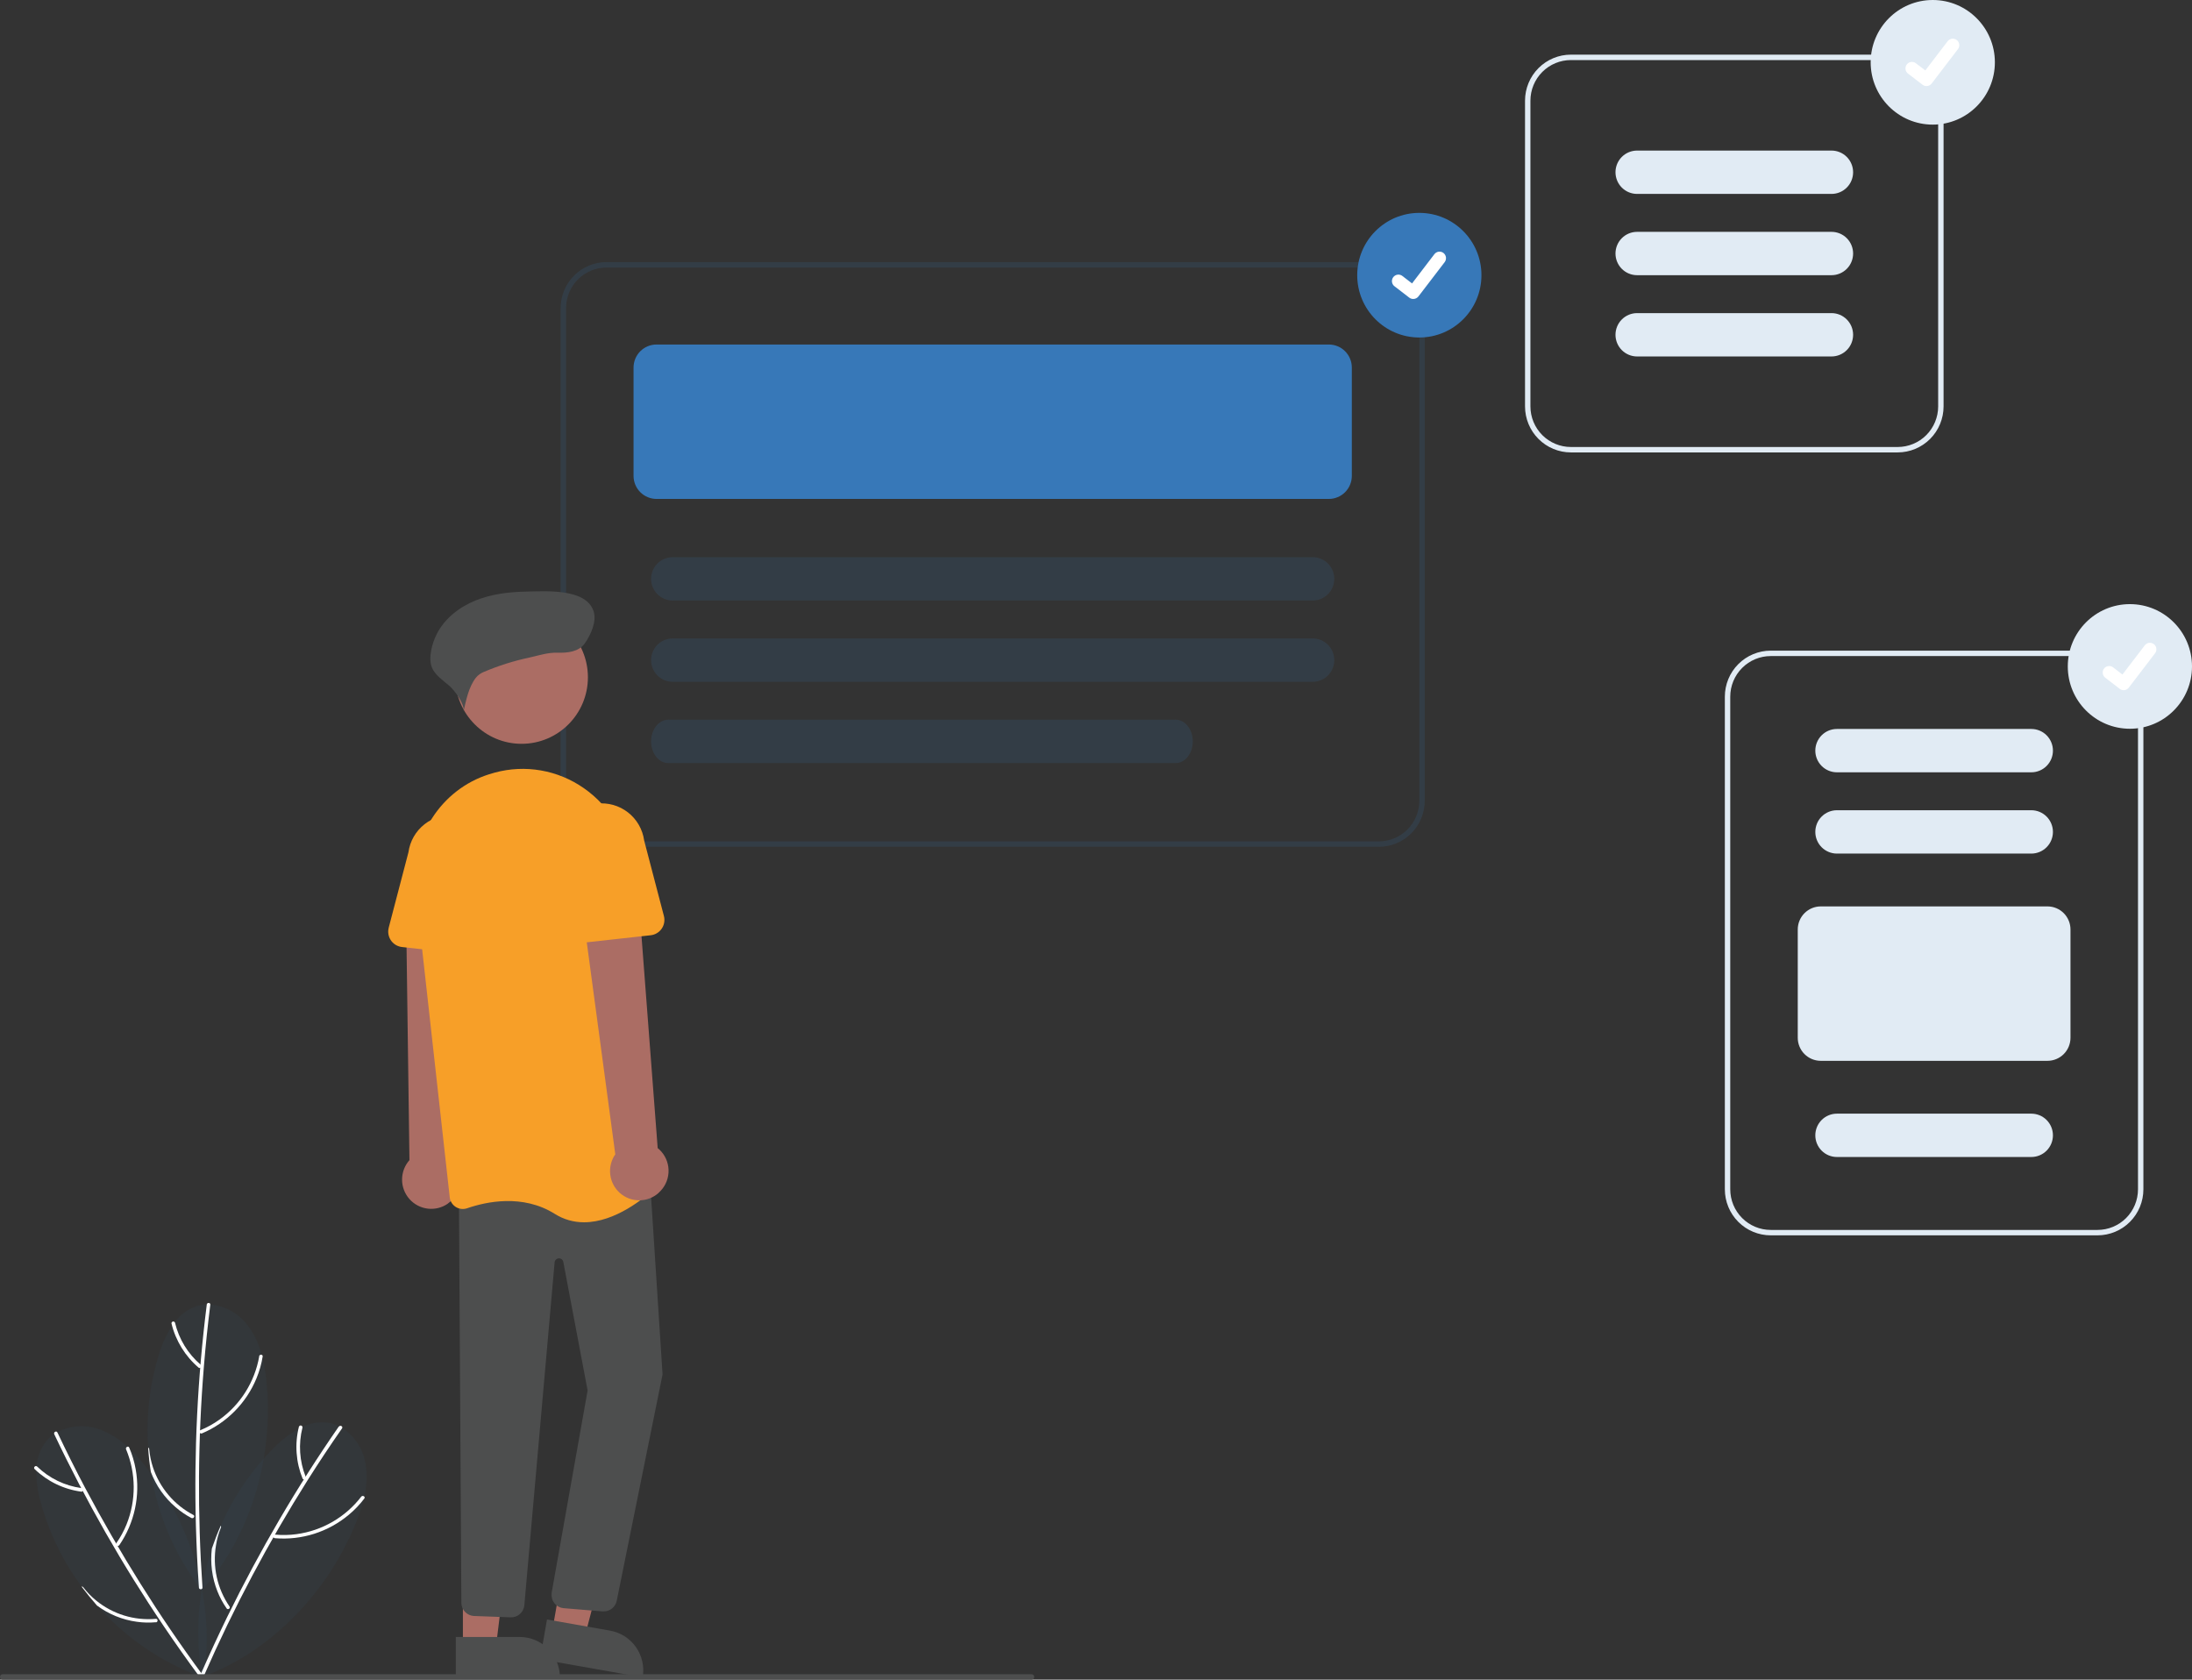 <svg width="308" height="236" viewBox="0 0 308 236" fill="none" xmlns="http://www.w3.org/2000/svg">
<rect x="0" y="0" width="308" height="236" fill="#333333" stroke="none"/>
<g clip-path="url(#clip0_108_2)">
<path opacity="0.15" d="M193.741 118.982H85.226C83.515 118.982 81.875 118.3 80.665 117.087C79.455 115.873 78.776 114.227 78.776 112.511V43.298C78.776 41.582 79.455 39.936 80.665 38.723C81.875 37.509 83.515 36.827 85.226 36.827H193.741C195.451 36.827 197.092 37.509 198.302 38.723C199.511 39.936 200.191 41.582 200.191 43.298V112.511C200.191 114.227 199.511 115.873 198.302 117.087C197.092 118.3 195.451 118.982 193.741 118.982ZM85.226 37.589C83.716 37.589 82.269 38.19 81.201 39.261C80.134 40.332 79.534 41.784 79.534 43.298V112.511C79.534 114.025 80.134 115.478 81.201 116.548C82.269 117.619 83.716 118.221 85.226 118.221H193.741C195.25 118.221 196.698 117.619 197.765 116.548C198.832 115.478 199.432 114.025 199.432 112.511V43.298C199.432 41.784 198.832 40.332 197.765 39.261C196.698 38.19 195.25 37.589 193.741 37.589H85.226Z" fill="#3778B8"/>
<path d="M186.721 70.103H92.245C91.39 70.101 90.571 69.76 89.967 69.153C89.362 68.547 89.022 67.725 89.02 66.868V51.642C89.021 50.784 89.361 49.962 89.966 49.355C90.57 48.749 91.39 48.408 92.245 48.407H186.721C187.577 48.407 188.397 48.748 189.002 49.354C189.607 49.961 189.946 50.784 189.946 51.642V66.868C189.945 67.726 189.605 68.548 189.001 69.155C188.396 69.761 187.576 70.102 186.721 70.103Z" fill="#3778B8"/>
<path opacity="0.15" d="M184.445 84.378H94.522C93.717 84.378 92.945 84.057 92.375 83.486C91.806 82.915 91.486 82.14 91.486 81.332C91.486 80.525 91.806 79.75 92.375 79.179C92.945 78.608 93.717 78.287 94.522 78.287H184.445C185.25 78.287 186.022 78.608 186.591 79.179C187.16 79.75 187.48 80.525 187.48 81.332C187.48 82.14 187.16 82.915 186.591 83.486C186.022 84.057 185.25 84.378 184.445 84.378Z" fill="#3778B8"/>
<path opacity="0.15" d="M184.445 95.797H94.522C93.717 95.797 92.945 95.476 92.375 94.905C91.806 94.334 91.486 93.559 91.486 92.752C91.486 91.944 91.806 91.17 92.375 90.599C92.945 90.028 93.717 89.707 94.522 89.707H184.445C185.25 89.707 186.022 90.028 186.591 90.599C187.16 91.17 187.48 91.944 187.48 92.752C187.48 93.559 187.16 94.334 186.591 94.905C186.022 95.476 185.25 95.797 184.445 95.797Z" fill="#3778B8"/>
<path opacity="0.15" d="M165.193 107.216H93.896C92.564 107.216 91.486 105.854 91.486 104.171C91.486 102.489 92.564 101.126 93.896 101.126H165.193C166.521 101.126 167.598 102.489 167.598 104.171C167.598 105.854 166.521 107.216 165.193 107.216Z" fill="#3778B8"/>
<path opacity="0.05" d="M28.422 235.619V235.715L28.377 235.437C28.347 235.288 28.324 235.14 28.297 234.991C27.375 229.151 27.884 223.172 29.781 217.573C30.16 216.477 30.562 215.407 31.029 214.353C32.812 210.275 35.341 206.568 38.485 203.424C39.504 202.375 40.668 201.478 41.941 200.76C42.127 200.661 42.321 200.566 42.507 200.478C43.685 199.907 45.01 199.714 46.301 199.926C46.77 200.017 47.224 200.171 47.652 200.383C47.801 200.455 47.947 200.535 48.088 200.623C48.952 201.19 49.688 201.93 50.253 202.796C50.817 203.663 51.196 204.638 51.366 205.659C51.611 207.177 51.555 208.729 51.203 210.227C51.173 210.367 51.139 210.512 51.104 210.653C50.854 211.653 50.539 212.636 50.16 213.595C46.362 223.385 38.234 232.049 28.422 235.619Z" fill="#3778B8"/>
<path d="M47.61 200.429C44.66 204.684 41.878 209.046 39.263 213.515C36.647 217.984 34.197 222.552 31.913 227.218C30.648 229.825 29.429 232.457 28.256 235.117C28.127 235.41 28.563 235.665 28.692 235.368C30.771 230.623 33.026 225.96 35.457 221.379C37.888 216.799 40.487 212.316 43.254 207.931C44.802 205.48 46.403 203.069 48.058 200.699C48.244 200.432 47.807 200.181 47.621 200.448L47.61 200.429Z" fill="white"/>
<path d="M50.77 210.276C48.548 213.173 45.276 215.072 41.664 215.559C40.658 215.698 39.64 215.718 38.629 215.62C38.306 215.59 38.303 216.096 38.629 216.127C42.388 216.442 46.119 215.259 49.014 212.834C49.825 212.159 50.556 211.393 51.192 210.55C51.385 210.291 50.949 210.04 50.755 210.295L50.77 210.276Z" fill="white"/>
<path d="M31.826 225.962C31.311 225.226 30.883 224.431 30.551 223.595C29.793 221.689 29.523 219.622 29.766 217.584C30.145 216.488 30.547 215.419 31.014 214.364C31.042 214.406 31.058 214.454 31.062 214.504C31.067 214.554 31.058 214.604 31.037 214.65C30.713 215.439 30.484 216.265 30.354 217.109C29.84 220.118 30.521 223.21 32.251 225.723C32.272 225.75 32.286 225.783 32.292 225.818C32.297 225.852 32.294 225.888 32.281 225.921C32.267 225.956 32.246 225.988 32.218 226.015C32.191 226.041 32.158 226.062 32.123 226.075C32.087 226.088 32.049 226.094 32.011 226.092C31.973 226.089 31.936 226.079 31.902 226.061C31.87 226.034 31.844 226 31.826 225.962Z" fill="white"/>
<path d="M42.002 200.455C41.394 202.882 41.575 205.44 42.518 207.756C42.551 207.814 42.606 207.855 42.67 207.873C42.734 207.89 42.802 207.881 42.86 207.848C42.916 207.813 42.957 207.759 42.975 207.695C42.992 207.631 42.985 207.563 42.954 207.505C42.075 205.31 41.915 202.892 42.495 200.6C42.51 200.534 42.498 200.466 42.463 200.409C42.427 200.352 42.371 200.311 42.306 200.296C42.244 200.28 42.178 200.29 42.123 200.321C42.068 200.353 42.027 200.405 42.01 200.467L42.002 200.455Z" fill="white"/>
<path opacity="0.05" d="M28.362 223.439L28.392 223.526L28.221 223.305C28.127 223.187 28.036 223.066 27.948 222.944C24.423 218.203 22.105 212.671 21.195 206.827C21.012 205.688 20.886 204.546 20.815 203.402C20.506 198.959 21.026 194.498 22.348 190.246C22.768 188.842 23.385 187.506 24.181 186.276C24.298 186.101 24.42 185.93 24.56 185.766C25.335 184.708 26.42 183.919 27.664 183.509C28.119 183.369 28.591 183.292 29.068 183.281C29.235 183.281 29.401 183.281 29.565 183.281C30.592 183.38 31.587 183.692 32.488 184.196C33.39 184.701 34.177 185.387 34.801 186.212C35.724 187.444 36.396 188.848 36.777 190.342C36.815 190.482 36.853 190.627 36.888 190.768C37.129 191.77 37.306 192.788 37.415 193.813C38.58 204.235 35.393 215.693 28.362 223.439Z" fill="#3778B8"/>
<path d="M29.052 183.322C28.402 188.466 27.951 193.629 27.698 198.811C27.445 203.993 27.388 209.175 27.527 214.356C27.608 217.257 27.748 220.156 27.948 223.054C27.948 223.374 28.472 223.397 28.449 223.054C28.093 217.882 27.931 212.703 27.963 207.516C27.996 202.329 28.225 197.151 28.65 191.982C28.888 189.089 29.188 186.203 29.549 183.322C29.591 182.999 29.087 182.98 29.045 183.303L29.052 183.322Z" fill="white"/>
<path d="M36.425 190.57C35.798 194.168 33.779 197.372 30.809 199.485C29.983 200.075 29.092 200.566 28.153 200.95C27.853 201.076 28.085 201.521 28.381 201.399C31.854 199.929 34.608 197.142 36.045 193.646C36.45 192.668 36.739 191.646 36.906 190.6C36.96 190.281 36.455 190.262 36.402 190.578L36.425 190.57Z" fill="white"/>
<path d="M26.897 213.291C26.1 212.871 25.354 212.36 24.674 211.768C23.117 210.439 21.921 208.737 21.195 206.82C21.012 205.68 20.886 204.538 20.815 203.394C20.859 203.417 20.897 203.451 20.923 203.493C20.95 203.535 20.965 203.584 20.967 203.634C21.044 204.487 21.217 205.328 21.483 206.142C22.435 209.04 24.477 211.45 27.174 212.861C27.206 212.875 27.235 212.897 27.256 212.925C27.277 212.953 27.291 212.986 27.296 213.02C27.3 213.094 27.275 213.165 27.227 213.22C27.178 213.275 27.11 213.309 27.038 213.314C26.99 213.316 26.942 213.308 26.897 213.291Z" fill="white"/>
<path d="M24.097 185.96C24.685 188.391 26.028 190.571 27.933 192.184C27.989 192.212 28.053 192.218 28.113 192.201C28.174 192.184 28.226 192.146 28.259 192.093C28.293 192.04 28.306 191.977 28.297 191.915C28.287 191.853 28.255 191.797 28.206 191.758C26.407 190.223 25.141 188.154 24.59 185.85C24.57 185.791 24.529 185.741 24.474 185.71C24.419 185.679 24.355 185.67 24.294 185.683C24.233 185.697 24.179 185.733 24.143 185.784C24.107 185.835 24.09 185.898 24.097 185.96Z" fill="white"/>
<path opacity="0.05" d="M28.578 235.695L28.654 235.753L28.388 235.657L27.967 235.505C22.452 233.414 17.529 230.003 13.625 225.57C12.866 224.71 12.143 223.822 11.455 222.906C8.807 219.326 6.853 215.279 5.691 210.976C5.29 209.568 5.092 208.109 5.103 206.645C5.103 206.431 5.103 206.222 5.141 206.009C5.229 204.699 5.719 203.449 6.545 202.431C6.855 202.067 7.212 201.747 7.607 201.479C7.748 201.388 7.888 201.3 8.032 201.22C8.95 200.747 9.955 200.469 10.985 200.403C12.014 200.338 13.046 200.486 14.016 200.84C15.458 201.385 16.779 202.208 17.905 203.264L18.224 203.561C18.967 204.275 19.661 205.038 20.303 205.845C26.878 213.991 30.354 225.369 28.578 235.695Z" fill="#3778B8"/>
<path d="M7.626 201.517C9.845 206.199 12.239 210.792 14.809 215.297C17.379 219.801 20.112 224.198 23.008 228.486C24.632 230.892 26.305 233.259 28.028 235.589C28.221 235.848 28.658 235.589 28.464 235.334C25.389 231.17 22.477 226.894 19.73 222.506C16.983 218.119 14.392 213.632 11.956 209.047C10.602 206.481 9.305 203.886 8.063 201.262C7.922 200.981 7.49 201.228 7.626 201.517Z" fill="white"/>
<path d="M17.719 203.645C19.121 207.012 19.144 210.797 17.784 214.181C17.404 215.123 16.916 216.017 16.33 216.846C16.145 217.109 16.581 217.364 16.767 217.097C18.901 213.986 19.727 210.157 19.066 206.439C18.88 205.392 18.573 204.37 18.152 203.394C18.023 203.097 17.59 203.352 17.719 203.649V203.645Z" fill="white"/>
<path d="M21.9 227.934C21.007 228.017 20.106 227.996 19.218 227.869C17.192 227.593 15.268 226.807 13.625 225.586C12.866 224.725 12.143 223.837 11.455 222.921C11.504 222.916 11.554 222.924 11.6 222.945C11.645 222.966 11.684 222.998 11.713 223.039C12.234 223.718 12.833 224.334 13.496 224.874C15.854 226.803 18.87 227.73 21.9 227.458C21.934 227.453 21.97 227.457 22.002 227.469C22.035 227.48 22.064 227.501 22.086 227.527C22.114 227.566 22.132 227.611 22.137 227.659C22.142 227.706 22.135 227.754 22.116 227.798C22.098 227.842 22.068 227.881 22.03 227.91C21.992 227.939 21.948 227.958 21.9 227.965V227.934Z" fill="white"/>
<path d="M4.868 206.42C6.667 208.153 8.971 209.264 11.443 209.591C11.576 209.591 11.694 209.461 11.694 209.34C11.693 209.273 11.666 209.209 11.62 209.162C11.573 209.114 11.51 209.086 11.443 209.085C9.102 208.765 6.923 207.706 5.221 206.062C4.989 205.838 4.633 206.192 4.868 206.42Z" fill="white"/>
<path d="M62.931 169.102C63.822 168.487 64.434 167.544 64.632 166.478C64.831 165.412 64.6 164.31 63.99 163.415C63.853 163.216 63.7 163.03 63.531 162.859L65.113 127.459L57.061 128.369L57.532 163.007C56.865 163.759 56.496 164.73 56.495 165.737C56.493 166.743 56.861 167.715 57.526 168.468C58.192 169.221 59.11 169.703 60.106 169.823C61.102 169.942 62.107 169.691 62.931 169.117V169.102Z" fill="#AB6D64"/>
<path d="M77.615 229.038L82.198 229.845L86.725 212.503L80.722 211.308L77.615 229.038Z" fill="#AB6D64"/>
<path d="M90.303 235.673L75.885 233.13L76.86 227.55L85.696 229.11C86.429 229.236 87.13 229.506 87.759 229.904C88.387 230.302 88.931 230.821 89.359 231.431C89.787 232.041 90.091 232.729 90.253 233.457C90.415 234.185 90.432 234.938 90.303 235.673Z" fill="#4D4E4E"/>
<path d="M65.041 231.337H69.692L71.904 213.336H65.041V231.337Z" fill="#AB6D64"/>
<path d="M78.666 235.669H64.046V230.005H73.02C74.518 230.005 75.954 230.602 77.013 231.664C78.073 232.726 78.668 234.166 78.669 235.669H78.666Z" fill="#4D4E4E"/>
<path d="M84.828 226.408H84.611L79.136 225.955C78.894 225.926 78.661 225.851 78.448 225.732C78.236 225.612 78.049 225.453 77.898 225.261C77.747 225.069 77.635 224.85 77.569 224.615C77.503 224.38 77.484 224.134 77.512 223.892C77.512 223.861 77.512 223.831 77.512 223.8L82.566 195.374L79.151 177.305C79.122 177.159 79.042 177.028 78.925 176.937C78.808 176.846 78.662 176.8 78.514 176.807C78.366 176.815 78.226 176.875 78.119 176.977C78.011 177.08 77.944 177.218 77.93 177.365L73.676 225.551C73.631 226.034 73.401 226.48 73.034 226.796C72.668 227.112 72.193 227.273 71.711 227.245L66.551 227.055C66.099 227.021 65.674 226.823 65.357 226.498C65.04 226.173 64.852 225.743 64.828 225.289L64.483 167.522L91.225 164.168L93.095 193.097V193.128L86.645 224.977C86.548 225.386 86.316 225.751 85.985 226.011C85.655 226.271 85.247 226.411 84.828 226.408Z" fill="#4D4E4E"/>
<path d="M73.289 104.51C78.436 104.51 82.608 100.324 82.608 95.161C82.608 89.998 78.436 85.813 73.289 85.813C68.143 85.813 63.971 89.998 63.971 95.161C63.971 100.324 68.143 104.51 73.289 104.51Z" fill="#AB6D64"/>
<path d="M82.069 171.739C80.611 171.747 79.182 171.336 77.949 170.556C73.437 167.727 68.296 168.85 65.64 169.768C65.377 169.859 65.096 169.891 64.819 169.859C64.542 169.827 64.275 169.734 64.039 169.585C63.805 169.438 63.608 169.239 63.461 169.005C63.314 168.77 63.223 168.505 63.193 168.23L58.382 124.989C57.574 117.756 61.925 110.928 68.729 108.788C68.983 108.708 69.245 108.632 69.506 108.56C71.625 107.981 73.844 107.876 76.008 108.253C78.172 108.629 80.226 109.477 82.027 110.737C83.861 112.008 85.395 113.668 86.521 115.598C87.646 117.528 88.336 119.682 88.542 121.909L92.579 165.451C92.606 165.733 92.568 166.017 92.467 166.281C92.366 166.545 92.206 166.782 91.999 166.974C90.591 168.298 86.455 171.739 82.069 171.739Z" fill="#F79F28"/>
<path d="M67.37 134.261L56.481 133.062C55.909 132.999 55.385 132.71 55.025 132.26C54.665 131.81 54.498 131.234 54.561 130.66C54.572 130.554 54.592 130.448 54.618 130.344L57.391 119.747C57.606 118.185 58.422 116.769 59.663 115.801C60.904 114.833 62.474 114.39 64.036 114.567C65.598 114.744 67.029 115.527 68.024 116.747C69.02 117.968 69.5 119.531 69.362 121.102L69.776 132.019C69.786 132.305 69.741 132.589 69.642 132.857C69.543 133.125 69.392 133.371 69.198 133.58C69.004 133.789 68.771 133.958 68.512 134.077C68.253 134.196 67.974 134.262 67.689 134.273C67.583 134.282 67.476 134.282 67.37 134.273V134.261Z" fill="#F79F28"/>
<path d="M92.552 167.587C93.365 166.871 93.862 165.861 93.933 164.778C94.004 163.696 93.644 162.629 92.932 161.812C92.775 161.631 92.601 161.465 92.412 161.317L89.714 125.994L81.826 127.775L86.455 162.189C85.879 163.016 85.627 164.027 85.745 165.029C85.864 166.03 86.346 166.953 87.099 167.622C87.852 168.29 88.824 168.658 89.83 168.654C90.835 168.65 91.804 168.276 92.552 167.602V167.587Z" fill="#AB6D64"/>
<path d="M78.802 132.042C78.574 131.829 78.394 131.569 78.275 131.28C78.156 130.991 78.1 130.68 78.112 130.367L78.54 119.45C78.403 117.879 78.883 116.316 79.878 115.095C80.874 113.875 82.305 113.092 83.867 112.915C85.429 112.738 86.998 113.181 88.24 114.149C89.481 115.117 90.296 116.533 90.511 118.095L93.285 128.696C93.365 128.999 93.379 129.315 93.325 129.624C93.272 129.932 93.153 130.225 92.976 130.483C92.799 130.741 92.568 130.957 92.3 131.117C92.032 131.277 91.732 131.377 91.422 131.41L80.532 132.613C80.22 132.649 79.904 132.616 79.605 132.518C79.306 132.419 79.032 132.257 78.802 132.042Z" fill="#F79F28"/>
<path d="M68.008 94.4C67.566 94.572 67.174 94.854 66.869 95.218C65.841 96.543 65.488 98.42 65.128 99.965C65.359 98.983 63.845 96.973 63.166 96.387C62.335 95.671 61.133 94.864 60.696 93.81C60.139 92.44 60.715 90.384 61.356 89.109C62.464 86.913 64.525 85.303 66.801 84.378C69.078 83.453 71.555 83.163 74.01 83.121C76.59 83.076 82.282 82.63 83.389 85.828C83.898 87.29 83.01 89.2 82.171 90.396C81.333 91.591 79.717 91.751 78.343 91.709C76.97 91.667 75.729 92.09 74.321 92.406C72.158 92.866 70.044 93.534 68.008 94.4Z" fill="#4D4E4E"/>
<path d="M294.72 173.574H248.81C247.099 173.574 245.459 172.892 244.249 171.679C243.039 170.465 242.36 168.819 242.36 167.103V97.891C242.36 96.174 243.039 94.528 244.249 93.315C245.459 92.101 247.099 91.42 248.81 91.42H294.72C296.431 91.42 298.072 92.101 299.281 93.315C300.491 94.528 301.17 96.174 301.17 97.891V167.103C301.17 168.819 300.491 170.465 299.281 171.679C298.072 172.892 296.431 173.574 294.72 173.574ZM248.81 92.181C247.301 92.181 245.853 92.782 244.786 93.853C243.718 94.924 243.119 96.376 243.119 97.891V167.103C243.119 168.618 243.718 170.07 244.786 171.141C245.853 172.211 247.301 172.813 248.81 172.813H294.72C296.23 172.813 297.677 172.211 298.745 171.141C299.812 170.07 300.412 168.618 300.412 167.103V97.891C300.412 96.376 299.812 94.924 298.745 93.853C297.677 92.782 296.23 92.181 294.72 92.181H248.81Z" fill="#E1EBF4"/>
<path d="M285.424 108.514H258.106C257.301 108.514 256.529 108.193 255.96 107.622C255.39 107.051 255.071 106.277 255.071 105.469C255.071 104.661 255.39 103.887 255.96 103.316C256.529 102.745 257.301 102.424 258.106 102.424H285.424C286.229 102.424 287.001 102.745 287.571 103.316C288.14 103.887 288.46 104.661 288.46 105.469C288.46 106.277 288.14 107.051 287.571 107.622C287.001 108.193 286.229 108.514 285.424 108.514Z" fill="#E1EBF4"/>
<path d="M285.424 119.934H258.106C257.301 119.934 256.529 119.613 255.96 119.042C255.39 118.471 255.071 117.696 255.071 116.889C255.071 116.081 255.39 115.306 255.96 114.735C256.529 114.164 257.301 113.843 258.106 113.843H285.424C286.229 113.843 287.001 114.164 287.571 114.735C288.14 115.306 288.46 116.081 288.46 116.889C288.46 117.696 288.14 118.471 287.571 119.042C287.001 119.613 286.229 119.934 285.424 119.934Z" fill="#E1EBF4"/>
<path d="M287.701 149.053H255.829C254.974 149.052 254.155 148.711 253.55 148.104C252.945 147.498 252.605 146.675 252.604 145.817V130.592C252.606 129.734 252.947 128.912 253.551 128.306C254.156 127.7 254.975 127.358 255.829 127.356H287.701C288.556 127.358 289.375 127.7 289.979 128.306C290.584 128.912 290.924 129.734 290.926 130.592V145.817C290.925 146.675 290.585 147.498 289.98 148.104C289.376 148.711 288.556 149.052 287.701 149.053Z" fill="#E1EBF4"/>
<path d="M285.424 162.566H258.106C257.301 162.566 256.529 162.245 255.96 161.674C255.39 161.103 255.071 160.328 255.071 159.521C255.071 158.713 255.39 157.939 255.96 157.368C256.529 156.796 257.301 156.476 258.106 156.476H285.424C286.229 156.476 287.001 156.796 287.571 157.368C288.14 157.939 288.46 158.713 288.46 159.521C288.46 160.328 288.14 161.103 287.571 161.674C287.001 162.245 286.229 162.566 285.424 162.566Z" fill="#E1EBF4"/>
<path d="M266.643 63.568H220.733C219.022 63.568 217.382 62.886 216.172 61.672C214.962 60.459 214.283 58.813 214.283 57.097V14.149C214.283 12.432 214.962 10.787 216.172 9.573C217.382 8.359 219.022 7.678 220.733 7.678H266.643C268.354 7.678 269.994 8.359 271.204 9.573C272.414 10.787 273.093 12.432 273.093 14.149V57.097C273.093 58.813 272.414 60.459 271.204 61.672C269.994 62.886 268.354 63.568 266.643 63.568ZM220.733 8.439C219.223 8.439 217.776 9.04 216.708 10.111C215.641 11.182 215.041 12.634 215.041 14.149V57.097C215.041 58.611 215.641 60.063 216.708 61.134C217.776 62.205 219.223 62.806 220.733 62.806H266.643C268.152 62.806 269.6 62.205 270.667 61.134C271.735 60.063 272.334 58.611 272.334 57.097V14.149C272.334 12.634 271.735 11.182 270.667 10.111C269.6 9.04 268.152 8.439 266.643 8.439H220.733Z" fill="#E1EBF4"/>
<path d="M257.347 50.085H230.029C229.224 50.085 228.452 49.764 227.882 49.193C227.313 48.622 226.993 47.848 226.993 47.04C226.993 46.233 227.313 45.458 227.882 44.887C228.452 44.316 229.224 43.995 230.029 43.995H257.347C258.152 43.995 258.924 44.316 259.493 44.887C260.063 45.458 260.382 46.233 260.382 47.04C260.382 47.848 260.063 48.622 259.493 49.193C258.924 49.764 258.152 50.085 257.347 50.085Z" fill="#E1EBF4"/>
<path d="M257.347 38.666H230.029C229.224 38.666 228.452 38.345 227.882 37.774C227.313 37.203 226.993 36.428 226.993 35.621C226.993 34.813 227.313 34.038 227.882 33.468C228.452 32.896 229.224 32.576 230.029 32.576H257.347C258.152 32.576 258.924 32.896 259.493 33.468C260.063 34.038 260.382 34.813 260.382 35.621C260.382 36.428 260.063 37.203 259.493 37.774C258.924 38.345 258.152 38.666 257.347 38.666Z" fill="#E1EBF4"/>
<path d="M257.347 27.247H230.029C229.224 27.247 228.452 26.926 227.882 26.355C227.313 25.784 226.993 25.009 226.993 24.201C226.993 23.394 227.313 22.619 227.882 22.048C228.452 21.477 229.224 21.156 230.029 21.156H257.347C258.152 21.156 258.924 21.477 259.493 22.048C260.063 22.619 260.382 23.394 260.382 24.201C260.382 25.009 260.063 25.784 259.493 26.355C258.924 26.926 258.152 27.247 257.347 27.247Z" fill="#E1EBF4"/>
<path d="M199.432 47.421C204.252 47.421 208.159 43.501 208.159 38.666C208.159 33.831 204.252 29.911 199.432 29.911C194.612 29.911 190.705 33.831 190.705 38.666C190.705 43.501 194.612 47.421 199.432 47.421Z" fill="#3778B8"/>
<path d="M198.567 42.008C198.371 42.008 198.181 41.943 198.024 41.825L195.976 40.249C195.874 40.179 195.788 40.089 195.722 39.984C195.656 39.88 195.612 39.763 195.593 39.641C195.573 39.518 195.579 39.393 195.609 39.273C195.639 39.153 195.693 39.041 195.768 38.943C195.843 38.844 195.937 38.762 196.045 38.701C196.152 38.641 196.271 38.602 196.393 38.589C196.516 38.575 196.64 38.587 196.758 38.623C196.876 38.66 196.985 38.719 197.08 38.799L198.408 39.823L201.545 35.716C201.618 35.62 201.709 35.54 201.812 35.48C201.916 35.419 202.031 35.38 202.149 35.364C202.268 35.348 202.389 35.356 202.505 35.387C202.62 35.418 202.729 35.471 202.824 35.545V35.571V35.545C203.015 35.693 203.14 35.911 203.172 36.151C203.204 36.391 203.14 36.634 202.995 36.827L199.299 41.658C199.212 41.769 199.101 41.858 198.974 41.919C198.847 41.98 198.708 42.01 198.567 42.008Z" fill="white"/>
<path d="M299.273 102.394C304.093 102.394 308 98.474 308 93.639C308 88.804 304.093 84.884 299.273 84.884C294.454 84.884 290.547 88.804 290.547 93.639C290.547 98.474 294.454 102.394 299.273 102.394Z" fill="#E1EBF4"/>
<path d="M298.408 96.977C298.212 96.978 298.02 96.915 297.862 96.798L295.809 95.222C295.714 95.149 295.634 95.058 295.574 94.954C295.514 94.85 295.475 94.735 295.459 94.616C295.443 94.497 295.451 94.376 295.482 94.26C295.512 94.144 295.566 94.035 295.638 93.939C295.711 93.844 295.802 93.764 295.906 93.704C296.009 93.643 296.124 93.604 296.242 93.588C296.361 93.572 296.482 93.58 296.598 93.611C296.713 93.642 296.822 93.695 296.917 93.768L298.226 94.781L301.364 90.674C301.437 90.578 301.528 90.498 301.632 90.438C301.735 90.378 301.85 90.339 301.969 90.324C302.087 90.308 302.208 90.316 302.324 90.347C302.439 90.379 302.548 90.433 302.643 90.506L302.62 90.533L302.643 90.506C302.738 90.579 302.817 90.67 302.877 90.775C302.937 90.879 302.976 90.993 302.991 91.113C303.007 91.232 302.999 91.353 302.968 91.469C302.936 91.585 302.883 91.694 302.81 91.789L299.118 96.619C299.034 96.729 298.927 96.819 298.804 96.88C298.681 96.943 298.546 96.976 298.408 96.977Z" fill="white"/>
<path d="M271.575 17.51C276.395 17.51 280.302 13.59 280.302 8.755C280.302 3.92 276.395 0 271.575 0C266.756 0 262.849 3.92 262.849 8.755C262.849 13.59 266.756 17.51 271.575 17.51Z" fill="#E1EBF4"/>
<path d="M270.71 12.093C270.509 12.097 270.311 12.034 270.149 11.914L268.096 10.338C267.904 10.191 267.778 9.974 267.745 9.734C267.713 9.494 267.777 9.25 267.923 9.057C268.07 8.865 268.287 8.738 268.526 8.706C268.766 8.673 269.008 8.737 269.2 8.884L270.528 9.897L273.666 5.79C273.739 5.694 273.83 5.614 273.934 5.554C274.037 5.494 274.152 5.455 274.271 5.44C274.39 5.424 274.51 5.432 274.626 5.464C274.741 5.495 274.85 5.549 274.945 5.622L274.922 5.649L274.945 5.622C275.04 5.695 275.119 5.786 275.179 5.891C275.239 5.995 275.278 6.11 275.293 6.229C275.309 6.348 275.301 6.469 275.27 6.585C275.238 6.701 275.185 6.81 275.112 6.905L271.42 11.735C271.337 11.845 271.229 11.935 271.106 11.997C270.983 12.059 270.848 12.092 270.71 12.093Z" fill="white"/>
<path d="M144.939 236H0.379C0.279 236 0.182 235.96 0.111 235.889C0.04 235.817 0 235.72 0 235.619C0 235.518 0.04 235.422 0.111 235.35C0.182 235.279 0.279 235.239 0.379 235.239H144.939C145.04 235.239 145.137 235.279 145.208 235.35C145.279 235.422 145.319 235.518 145.319 235.619C145.319 235.72 145.279 235.817 145.208 235.889C145.137 235.96 145.04 236 144.939 236Z" fill="#4D4E4E"/>
</g>
<defs>
<clipPath id="clip0_108_2">
<rect width="308" height="236" fill="white"/>
</clipPath>
</defs>
</svg>
